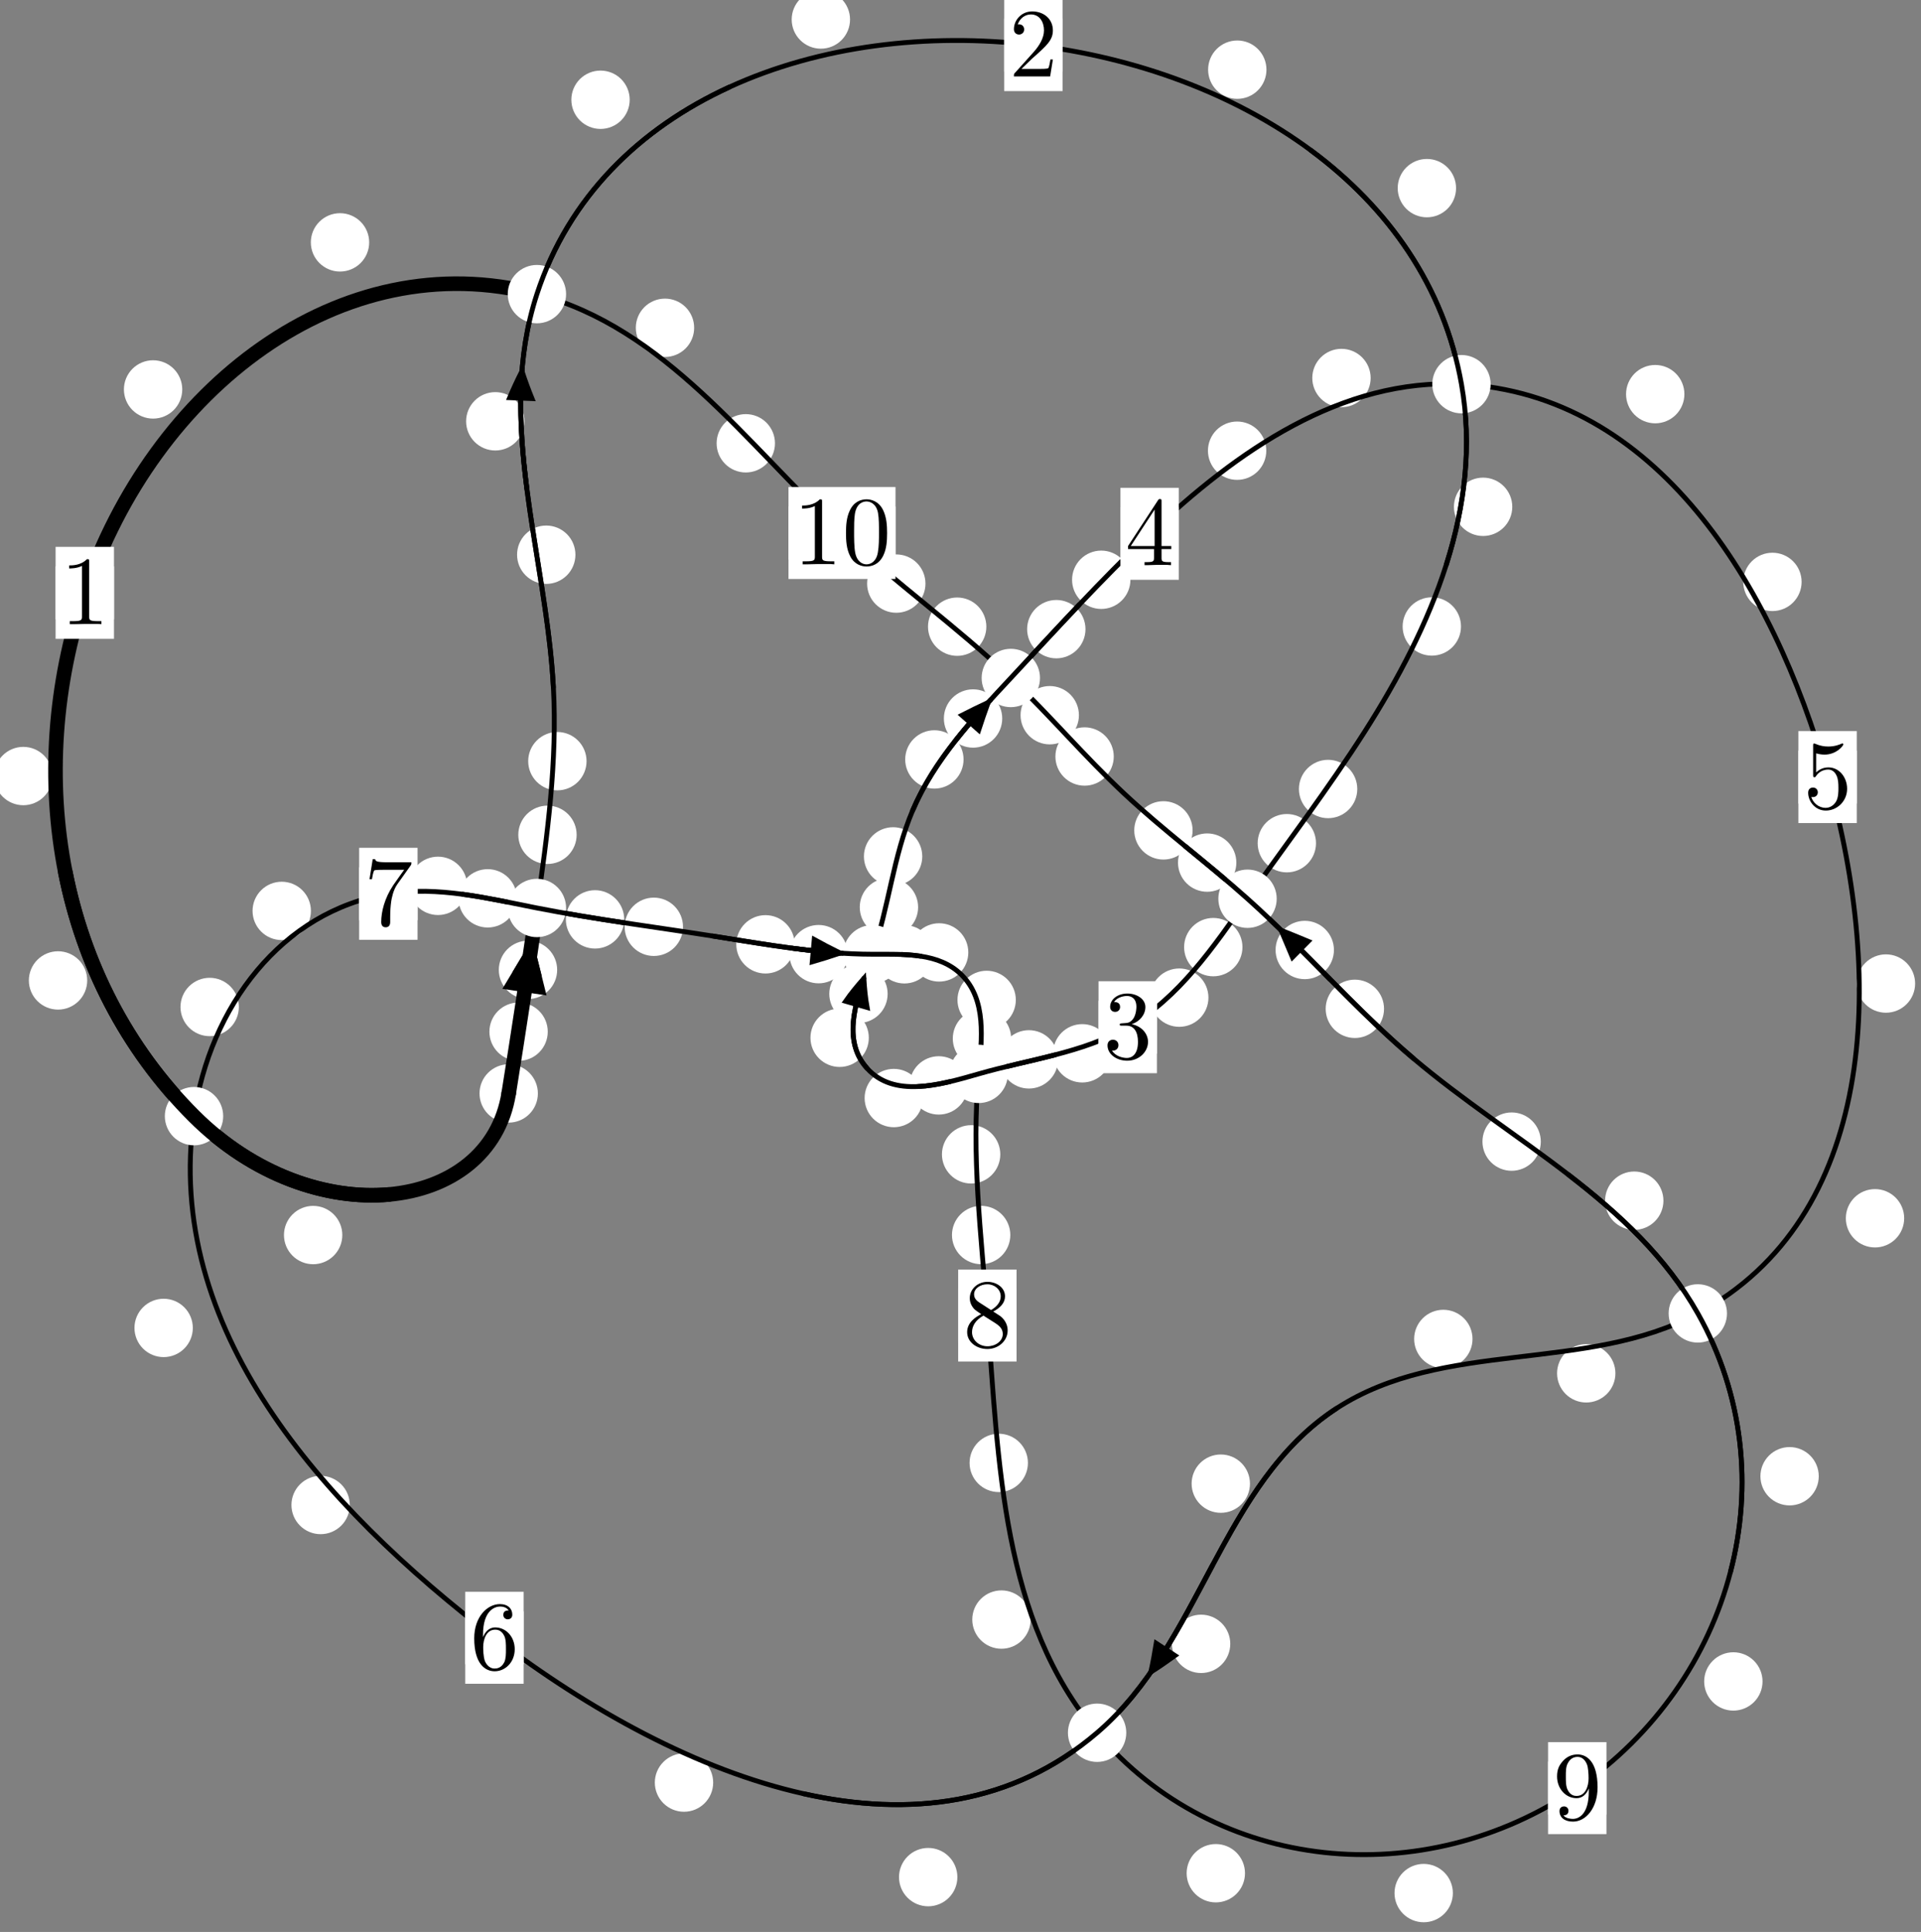 <?xml version="1.0"?>
<!-- Created by MetaPost 1.999 on 2021.07.06:0010 -->
<svg version="1.1" xmlns="http://www.w3.org/2000/svg" xmlns:xlink="http://www.w3.org/1999/xlink" width="196.782" height="197.877" viewBox="0 0 196.782 197.877">
<rect x="0" y="0" width="196.782" height="197.877" fill="#808080" stroke="none"/>
<!-- Original BoundingBox: -55.602112 -103.886810 141.179565 93.990356 -->
  <defs>
    <g transform="scale(0.01,0.01)" id="GLYPHcmr10_48">
      <path style="fill-rule: evenodd;" d="M460 -320C460 -400,455 -480,420 -554C374 -650,292 -666,250 -666C190 -666,117 -640,76 -547C44 -478,39 -400,39 -320C39 -245,43 -155,84 -79C127 2,200 22,249 22C303 22,379 1,423 -94C455 -163,460 -241,460 -320M249 -0C210 -0,151 -25,133 -121C122 -181,122 -273,122 -332C122 -396,122 -462,130 -516C149 -635,224 -644,249 -644C282 -644,348 -626,367 -527C377 -471,377 -395,377 -332C377 -257,377 -189,366 -125C351 -30,294 -0,249 -0"></path>
    </g>
    <g transform="scale(0.01,0.01)" id="GLYPHcmr10_49">
      <path style="fill-rule: evenodd;" d="M294 -640C294 -664,294 -666,271 -666C209 -602,121 -602,89 -602L89 -571C109 -571,168 -571,220 -597L220 -79C220 -43,217 -31,127 -31L95 -31L95 -0L257 -0L130 -3L217 -3L257 -3L297 -3L384 -3L419 -0L419 -31L387 -31C297 -31,294 -42,294 -79"></path>
    </g>
    <g transform="scale(0.01,0.01)" id="GLYPHcmr10_50">
      <path style="fill-rule: evenodd;" d="M127 -77L233 -180C389 -318,449 -372,449 -472C449 -586,359 -666,237 -666C124 -666,50 -574,50 -485C50 -429,100 -429,103 -429C120 -429,155 -441,155 -482C155 -508,137 -534,102 -534C94 -534,92 -534,89 -533C112 -598,166 -635,224 -635C315 -635,358 -554,358 -472C358 -392,308 -313,253 -251L61 -37C50 -26,50 -24,50 -0L421 -0L449 -174L424 -174C419 -144,412 -100,402 -85C395 -77,329 -77,307 -77"></path>
    </g>
    <g transform="scale(0.01,0.01)" id="GLYPHcmr10_51">
      <path style="fill-rule: evenodd;" d="M290 -352C372 -379,430 -449,430 -528C430 -610,342 -666,246 -666C145 -666,69 -606,69 -530C69 -497,91 -478,120 -478C151 -478,171 -500,171 -529C171 -579,124 -579,109 -579C140 -628,206 -641,242 -641C283 -641,338 -619,338 -529C338 -517,336 -459,310 -415C280 -367,246 -364,221 -363C213 -362,189 -360,182 -360C174 -359,167 -358,167 -348C167 -337,174 -337,191 -337L235 -337C317 -337,354 -269,354 -171C354 -35,285 -6,241 -6C198 -6,123 -23,88 -82C123 -77,154 -99,154 -137C154 -173,127 -193,98 -193C74 -193,42 -179,42 -135C42 -44,135 22,244 22C366 22,457 -69,457 -171C457 -253,394 -331,290 -352"></path>
    </g>
    <g transform="scale(0.01,0.01)" id="GLYPHcmr10_52">
      <path style="fill-rule: evenodd;" d="M294 -165L294 -78C294 -42,292 -31,218 -31L197 -31L197 -0L332 -0L238 -3L290 -3L332 -3L374 -3L427 -3L468 -0L468 -31L447 -31C373 -31,371 -42,371 -78L371 -165L471 -165L471 -196L371 -196L371 -651C371 -671,371 -677,355 -677C346 -677,343 -677,335 -665L28 -196L28 -165M300 -196L56 -196L300 -569"></path>
    </g>
    <g transform="scale(0.01,0.01)" id="GLYPHcmr10_53">
      <path style="fill-rule: evenodd;" d="M449 -201C449 -320,367 -420,259 -420C211 -420,168 -404,132 -369L132 -564C152 -558,185 -551,217 -551C340 -551,410 -642,410 -655C410 -661,407 -666,400 -666C399 -666,397 -666,392 -663C372 -654,323 -634,256 -634C216 -634,170 -641,123 -662C115 -665,113 -665,111 -665C101 -665,101 -657,101 -641L101 -345C101 -327,101 -319,115 -319C122 -319,124 -322,128 -328C139 -344,176 -398,257 -398C309 -398,334 -352,342 -334C358 -297,360 -258,360 -208C360 -173,360 -113,336 -71C312 -32,275 -6,229 -6C156 -6,99 -59,82 -118C85 -117,88 -116,99 -116C132 -116,149 -141,149 -165C149 -189,132 -214,99 -214C85 -214,50 -207,50 -161C50 -75,119 22,231 22C347 22,449 -74,449 -201"></path>
    </g>
    <g transform="scale(0.01,0.01)" id="GLYPHcmr10_54">
      <path style="fill-rule: evenodd;" d="M132 -328L132 -352C132 -605,256 -641,307 -641C331 -641,373 -635,395 -601C380 -601,340 -601,340 -556C340 -525,364 -510,386 -510C402 -510,432 -519,432 -558C432 -618,388 -666,305 -666C177 -666,42 -537,42 -316C42 -49,158 22,251 22C362 22,457 -72,457 -204C457 -331,368 -427,257 -427C189 -427,152 -376,132 -328M251 -6C188 -6,158 -66,152 -81C134 -128,134 -208,134 -226C134 -304,166 -404,256 -404C272 -404,318 -404,349 -342C367 -305,367 -254,367 -205C367 -157,367 -107,350 -71C320 -11,274 -6,251 -6"></path>
    </g>
    <g transform="scale(0.01,0.01)" id="GLYPHcmr10_55">
      <path style="fill-rule: evenodd;" d="M476 -609C485 -621,485 -623,485 -644L242 -644C120 -644,118 -657,114 -676L89 -676L56 -470L81 -470C84 -486,93 -549,106 -561C113 -567,191 -567,204 -567L411 -567C400 -551,321 -442,299 -409C209 -274,176 -135,176 -33C176 -23,176 22,222 22C268 22,268 -23,268 -33L268 -84C268 -139,271 -194,279 -248C283 -271,297 -357,341 -419"></path>
    </g>
    <g transform="scale(0.01,0.01)" id="GLYPHcmr10_56">
      <path style="fill-rule: evenodd;" d="M163 -457C117 -487,113 -521,113 -538C113 -599,178 -641,249 -641C322 -641,386 -589,386 -517C386 -460,347 -412,287 -377M309 -362C381 -399,430 -451,430 -517C430 -609,341 -666,250 -666C150 -666,69 -592,69 -499C69 -481,71 -436,113 -389C124 -377,161 -352,186 -335C128 -306,42 -250,42 -151C42 -45,144 22,249 22C362 22,457 -61,457 -168C457 -204,446 -249,408 -291C389 -312,373 -322,309 -362M209 -320L332 -242C360 -223,407 -193,407 -132C407 -58,332 -6,250 -6C164 -6,92 -68,92 -151C92 -209,124 -273,209 -320"></path>
    </g>
    <g transform="scale(0.01,0.01)" id="GLYPHcmr10_57">
      <path style="fill-rule: evenodd;" d="M367 -318L367 -286C367 -52,263 -6,205 -6C188 -6,134 -8,107 -42C151 -42,159 -71,159 -88C159 -119,135 -134,113 -134C97 -134,67 -125,67 -86C67 -19,121 22,206 22C335 22,457 -114,457 -329C457 -598,342 -666,253 -666C198 -666,149 -648,106 -603C65 -558,42 -516,42 -441C42 -316,130 -218,242 -218C303 -218,344 -260,367 -318M243 -241C227 -241,181 -241,150 -304C132 -341,132 -391,132 -440C132 -494,132 -541,153 -578C180 -628,218 -641,253 -641C299 -641,332 -607,349 -562C361 -530,365 -467,365 -421C365 -338,331 -241,243 -241"></path>
    </g>
  </defs>
  <path d="M56.111 105.671C56.111 104.878,55.796 104.118,55.235 103.558C54.675 102.997,53.915 102.682,53.122 102.682C52.329 102.682,51.569 102.997,51.009 103.558C50.448 104.118,50.133 104.878,50.133 105.671C50.133 106.464,50.448 107.224,51.009 107.784C51.569 108.345,52.329 108.66,53.122 108.66C53.915 108.66,54.675 108.345,55.235 107.784C55.796 107.224,56.111 106.464,56.111 105.671Z" style="fill: rgb(100%,100%,100%);stroke: none;"></path>
  <path d="M55.099 111.995C55.099 111.202,54.784 110.442,54.223 109.882C53.663 109.321,52.903 109.006,52.11 109.006C51.317 109.006,50.557 109.321,49.997 109.882C49.436 110.442,49.121 111.202,49.121 111.995C49.121 112.788,49.436 113.548,49.997 114.108C50.557 114.669,51.317 114.984,52.11 114.984C52.903 114.984,53.663 114.669,54.223 114.108C54.784 113.548,55.099 112.788,55.099 111.995Z" style="fill: rgb(100%,100%,100%);stroke: none;"></path>
  <path d="M59.07 85.504C59.07 84.712,58.755 83.952,58.195 83.391C57.634 82.831,56.874 82.516,56.081 82.516C55.289 82.516,54.529 82.831,53.968 83.391C53.408 83.952,53.093 84.712,53.093 85.504C53.093 86.297,53.408 87.057,53.968 87.618C54.529 88.178,55.289 88.493,56.081 88.493C56.874 88.493,57.634 88.178,58.195 87.618C58.755 87.057,59.07 86.297,59.07 85.504Z" style="fill: rgb(100%,100%,100%);stroke: none;"></path>
  <path d="M57.074 99.339C57.074 98.546,56.759 97.786,56.199 97.226C55.638 96.665,54.878 96.35,54.085 96.35C53.293 96.35,52.533 96.665,51.972 97.226C51.412 97.786,51.097 98.546,51.097 99.339C51.097 100.132,51.412 100.892,51.972 101.452C52.533 102.013,53.293 102.328,54.085 102.328C54.878 102.328,55.638 102.013,56.199 101.452C56.759 100.892,57.074 100.132,57.074 99.339Z" style="fill: rgb(100%,100%,100%);stroke: none;"></path>
  <path d="M58.945 56.818C58.945 56.025,58.63 55.265,58.07 54.704C57.509 54.144,56.749 53.829,55.956 53.829C55.164 53.829,54.403 54.144,53.843 54.704C53.282 55.265,52.968 56.025,52.968 56.818C52.968 57.61,53.282 58.37,53.843 58.931C54.403 59.491,55.164 59.806,55.956 59.806C56.749 59.806,57.509 59.491,58.07 58.931C58.63 58.37,58.945 57.61,58.945 56.818Z" style="fill: rgb(100%,100%,100%);stroke: none;"></path>
  <path d="M60.085 77.963C60.085 77.171,59.77 76.41,59.209 75.85C58.649 75.289,57.889 74.974,57.096 74.974C56.303 74.974,55.543 75.289,54.983 75.85C54.422 76.41,54.107 77.171,54.107 77.963C54.107 78.756,54.422 79.516,54.983 80.077C55.543 80.637,56.303 80.952,57.096 80.952C57.889 80.952,58.649 80.637,59.209 80.077C59.77 79.516,60.085 78.756,60.085 77.963Z" style="fill: rgb(100%,100%,100%);stroke: none;"></path>
  <path d="M64.505 10.218C64.505 9.425,64.19 8.665,63.63 8.104C63.069 7.544,62.309 7.229,61.516 7.229C60.724 7.229,59.964 7.544,59.403 8.104C58.843 8.665,58.528 9.425,58.528 10.218C58.528 11.01,58.843 11.771,59.403 12.331C59.964 12.892,60.724 13.206,61.516 13.206C62.309 13.206,63.069 12.892,63.63 12.331C64.19 11.771,64.505 11.01,64.505 10.218Z" style="fill: rgb(100%,100%,100%);stroke: none;"></path>
  <path d="M53.725 43.152C53.725 42.359,53.41 41.599,52.85 41.039C52.289 40.478,51.529 40.163,50.736 40.163C49.943 40.163,49.183 40.478,48.623 41.039C48.062 41.599,47.747 42.359,47.747 43.152C47.747 43.945,48.062 44.705,48.623 45.266C49.183 45.826,49.943 46.141,50.736 46.141C51.529 46.141,52.289 45.826,52.85 45.266C53.41 44.705,53.725 43.945,53.725 43.152Z" style="fill: rgb(100%,100%,100%);stroke: none;"></path>
  <path d="M129.733 7.136C129.733 6.343,129.418 5.583,128.857 5.022C128.297 4.462,127.537 4.147,126.744 4.147C125.951 4.147,125.191 4.462,124.631 5.022C124.07 5.583,123.755 6.343,123.755 7.136C123.755 7.928,124.07 8.689,124.631 9.249C125.191 9.81,125.951 10.125,126.744 10.125C127.537 10.125,128.297 9.81,128.857 9.249C129.418 8.689,129.733 7.928,129.733 7.136Z" style="fill: rgb(100%,100%,100%);stroke: none;"></path>
  <path d="M87.076 1.998C87.076 1.206,86.761 0.446,86.2 -0.115C85.64 -0.675,84.88 -0.99,84.087 -0.99C83.294 -0.99,82.534 -0.675,81.974 -0.115C81.413 0.446,81.098 1.206,81.098 1.998C81.098 2.791,81.413 3.551,81.974 4.112C82.534 4.672,83.294 4.987,84.087 4.987C84.88 4.987,85.64 4.672,86.2 4.112C86.761 3.551,87.076 2.791,87.076 1.998Z" style="fill: rgb(100%,100%,100%);stroke: none;"></path>
  <path d="M154.914 51.91C154.914 51.117,154.599 50.357,154.038 49.797C153.478 49.236,152.717 48.921,151.925 48.921C151.132 48.921,150.372 49.236,149.811 49.797C149.251 50.357,148.936 51.117,148.936 51.91C148.936 52.703,149.251 53.463,149.811 54.023C150.372 54.584,151.132 54.899,151.925 54.899C152.717 54.899,153.478 54.584,154.038 54.023C154.599 53.463,154.914 52.703,154.914 51.91Z" style="fill: rgb(100%,100%,100%);stroke: none;"></path>
  <path d="M149.155 19.269C149.155 18.476,148.84 17.716,148.279 17.155C147.719 16.595,146.959 16.28,146.166 16.28C145.373 16.28,144.613 16.595,144.053 17.155C143.492 17.716,143.177 18.476,143.177 19.269C143.177 20.061,143.492 20.822,144.053 21.382C144.613 21.943,145.373 22.258,146.166 22.258C146.959 22.258,147.719 21.943,148.279 21.382C148.84 20.822,149.155 20.061,149.155 19.269Z" style="fill: rgb(100%,100%,100%);stroke: none;"></path>
  <path d="M139.036 80.813C139.036 80.02,138.721 79.26,138.16 78.7C137.6 78.139,136.84 77.824,136.047 77.824C135.254 77.824,134.494 78.139,133.934 78.7C133.373 79.26,133.058 80.02,133.058 80.813C133.058 81.606,133.373 82.366,133.934 82.926C134.494 83.487,135.254 83.802,136.047 83.802C136.84 83.802,137.6 83.487,138.16 82.926C138.721 82.366,139.036 81.606,139.036 80.813Z" style="fill: rgb(100%,100%,100%);stroke: none;"></path>
  <path d="M149.659 64.166C149.659 63.374,149.344 62.614,148.784 62.053C148.223 61.493,147.463 61.178,146.67 61.178C145.878 61.178,145.117 61.493,144.557 62.053C143.997 62.614,143.682 63.374,143.682 64.166C143.682 64.959,143.997 65.719,144.557 66.28C145.117 66.84,145.878 67.155,146.67 67.155C147.463 67.155,148.223 66.84,148.784 66.28C149.344 65.719,149.659 64.959,149.659 64.166Z" style="fill: rgb(100%,100%,100%);stroke: none;"></path>
  <path d="M127.274 97.009C127.274 96.216,126.959 95.456,126.399 94.896C125.838 94.335,125.078 94.02,124.286 94.02C123.493 94.02,122.733 94.335,122.172 94.896C121.612 95.456,121.297 96.216,121.297 97.009C121.297 97.802,121.612 98.562,122.172 99.122C122.733 99.683,123.493 99.998,124.286 99.998C125.078 99.998,125.838 99.683,126.399 99.122C126.959 98.562,127.274 97.802,127.274 97.009Z" style="fill: rgb(100%,100%,100%);stroke: none;"></path>
  <path d="M134.808 86.364C134.808 85.571,134.494 84.811,133.933 84.251C133.373 83.69,132.612 83.375,131.82 83.375C131.027 83.375,130.267 83.69,129.706 84.251C129.146 84.811,128.831 85.571,128.831 86.364C128.831 87.157,129.146 87.917,129.706 88.477C130.267 89.038,131.027 89.353,131.82 89.353C132.612 89.353,133.373 89.038,133.933 88.477C134.494 87.917,134.808 87.157,134.808 86.364Z" style="fill: rgb(100%,100%,100%);stroke: none;"></path>
  <path d="M113.849 107.885C113.849 107.093,113.534 106.332,112.974 105.772C112.413 105.211,111.653 104.896,110.86 104.896C110.068 104.896,109.307 105.211,108.747 105.772C108.187 106.332,107.872 107.093,107.872 107.885C107.872 108.678,108.187 109.438,108.747 109.999C109.307 110.559,110.068 110.874,110.86 110.874C111.653 110.874,112.413 110.559,112.974 109.999C113.534 109.438,113.849 108.678,113.849 107.885Z" style="fill: rgb(100%,100%,100%);stroke: none;"></path>
  <path d="M123.789 102.183C123.789 101.39,123.474 100.63,122.914 100.07C122.353 99.509,121.593 99.194,120.801 99.194C120.008 99.194,119.248 99.509,118.687 100.07C118.127 100.63,117.812 101.39,117.812 102.183C117.812 102.976,118.127 103.736,118.687 104.296C119.248 104.857,120.008 105.172,120.801 105.172C121.593 105.172,122.353 104.857,122.914 104.296C123.474 103.736,123.789 102.976,123.789 102.183Z" style="fill: rgb(100%,100%,100%);stroke: none;"></path>
  <path d="M99.152 111.172C99.152 110.38,98.837 109.619,98.276 109.059C97.716 108.498,96.956 108.183,96.163 108.183C95.37 108.183,94.61 108.498,94.05 109.059C93.489 109.619,93.174 110.38,93.174 111.172C93.174 111.965,93.489 112.725,94.05 113.286C94.61 113.846,95.37 114.161,96.163 114.161C96.956 114.161,97.716 113.846,98.276 113.286C98.837 112.725,99.152 111.965,99.152 111.172Z" style="fill: rgb(100%,100%,100%);stroke: none;"></path>
  <path d="M108.387 108.505C108.387 107.712,108.072 106.952,107.512 106.392C106.951 105.831,106.191 105.516,105.399 105.516C104.606 105.516,103.846 105.831,103.285 106.392C102.725 106.952,102.41 107.712,102.41 108.505C102.41 109.298,102.725 110.058,103.285 110.618C103.846 111.179,104.606 111.494,105.399 111.494C106.191 111.494,106.951 111.179,107.512 110.618C108.072 110.058,108.387 109.298,108.387 108.505Z" style="fill: rgb(100%,100%,100%);stroke: none;"></path>
  <path d="M88.999 106.294C88.999 105.501,88.684 104.741,88.124 104.181C87.563 103.62,86.803 103.305,86.01 103.305C85.218 103.305,84.457 103.62,83.897 104.181C83.336 104.741,83.021 105.501,83.021 106.294C83.021 107.087,83.336 107.847,83.897 108.407C84.457 108.968,85.218 109.283,86.01 109.283C86.803 109.283,87.563 108.968,88.124 108.407C88.684 107.847,88.999 107.087,88.999 106.294Z" style="fill: rgb(100%,100%,100%);stroke: none;"></path>
  <path d="M94.547 112.466C94.547 111.674,94.232 110.913,93.672 110.353C93.111 109.792,92.351 109.478,91.558 109.478C90.766 109.478,90.005 109.792,89.445 110.353C88.884 110.913,88.57 111.674,88.57 112.466C88.57 113.259,88.884 114.019,89.445 114.58C90.005 115.14,90.766 115.455,91.558 115.455C92.351 115.455,93.111 115.14,93.672 114.58C94.232 114.019,94.547 113.259,94.547 112.466Z" style="fill: rgb(100%,100%,100%);stroke: none;"></path>
  <path d="M94.049 92.919C94.049 92.126,93.734 91.366,93.173 90.806C92.613 90.245,91.853 89.93,91.06 89.93C90.267 89.93,89.507 90.245,88.947 90.806C88.386 91.366,88.071 92.126,88.071 92.919C88.071 93.712,88.386 94.472,88.947 95.032C89.507 95.593,90.267 95.908,91.06 95.908C91.853 95.908,92.613 95.593,93.173 95.032C93.734 94.472,94.049 93.712,94.049 92.919Z" style="fill: rgb(100%,100%,100%);stroke: none;"></path>
  <path d="M90.928 101.795C90.928 101.003,90.613 100.243,90.052 99.682C89.492 99.122,88.731 98.807,87.939 98.807C87.146 98.807,86.386 99.122,85.825 99.682C85.265 100.243,84.95 101.003,84.95 101.795C84.95 102.588,85.265 103.348,85.825 103.909C86.386 104.469,87.146 104.784,87.939 104.784C88.731 104.784,89.492 104.469,90.052 103.909C90.613 103.348,90.928 102.588,90.928 101.795Z" style="fill: rgb(100%,100%,100%);stroke: none;"></path>
  <path d="M98.704 77.784C98.704 76.991,98.389 76.231,97.828 75.671C97.268 75.11,96.508 74.795,95.715 74.795C94.922 74.795,94.162 75.11,93.602 75.671C93.041 76.231,92.726 76.991,92.726 77.784C92.726 78.577,93.041 79.337,93.602 79.897C94.162 80.458,94.922 80.773,95.715 80.773C96.508 80.773,97.268 80.458,97.828 79.897C98.389 79.337,98.704 78.577,98.704 77.784Z" style="fill: rgb(100%,100%,100%);stroke: none;"></path>
  <path d="M94.475 87.718C94.475 86.925,94.16 86.165,93.6 85.604C93.039 85.044,92.279 84.729,91.486 84.729C90.694 84.729,89.933 85.044,89.373 85.604C88.812 86.165,88.498 86.925,88.498 87.718C88.498 88.51,88.812 89.271,89.373 89.831C89.933 90.392,90.694 90.707,91.486 90.707C92.279 90.707,93.039 90.392,93.6 89.831C94.16 89.271,94.475 88.51,94.475 87.718Z" style="fill: rgb(100%,100%,100%);stroke: none;"></path>
  <path d="M111.194 64.442C111.194 63.649,110.879 62.889,110.319 62.329C109.758 61.768,108.998 61.453,108.206 61.453C107.413 61.453,106.653 61.768,106.092 62.329C105.532 62.889,105.217 63.649,105.217 64.442C105.217 65.235,105.532 65.995,106.092 66.555C106.653 67.116,107.413 67.431,108.206 67.431C108.998 67.431,109.758 67.116,110.319 66.555C110.879 65.995,111.194 65.235,111.194 64.442Z" style="fill: rgb(100%,100%,100%);stroke: none;"></path>
  <path d="M102.665 73.592C102.665 72.799,102.35 72.039,101.79 71.478C101.23 70.918,100.469 70.603,99.677 70.603C98.884 70.603,98.124 70.918,97.563 71.478C97.003 72.039,96.688 72.799,96.688 73.592C96.688 74.384,97.003 75.144,97.563 75.705C98.124 76.265,98.884 76.58,99.677 76.58C100.469 76.58,101.23 76.265,101.79 75.705C102.35 75.144,102.665 74.384,102.665 73.592Z" style="fill: rgb(100%,100%,100%);stroke: none;"></path>
  <path d="M129.715 46.162C129.715 45.37,129.4 44.61,128.84 44.049C128.279 43.489,127.519 43.174,126.726 43.174C125.934 43.174,125.173 43.489,124.613 44.049C124.052 44.61,123.738 45.37,123.738 46.162C123.738 46.955,124.052 47.715,124.613 48.276C125.173 48.836,125.934 49.151,126.726 49.151C127.519 49.151,128.279 48.836,128.84 48.276C129.4 47.715,129.715 46.955,129.715 46.162Z" style="fill: rgb(100%,100%,100%);stroke: none;"></path>
  <path d="M115.797 59.383C115.797 58.59,115.482 57.83,114.922 57.27C114.361 56.709,113.601 56.394,112.808 56.394C112.016 56.394,111.256 56.709,110.695 57.27C110.135 57.83,109.82 58.59,109.82 59.383C109.82 60.176,110.135 60.936,110.695 61.496C111.256 62.057,112.016 62.372,112.808 62.372C113.601 62.372,114.361 62.057,114.922 61.496C115.482 60.936,115.797 60.176,115.797 59.383Z" style="fill: rgb(100%,100%,100%);stroke: none;"></path>
  <path d="M172.545 40.371C172.545 39.578,172.23 38.818,171.67 38.257C171.109 37.697,170.349 37.382,169.557 37.382C168.764 37.382,168.004 37.697,167.443 38.257C166.883 38.818,166.568 39.578,166.568 40.371C166.568 41.163,166.883 41.923,167.443 42.484C168.004 43.044,168.764 43.359,169.557 43.359C170.349 43.359,171.109 43.044,171.67 42.484C172.23 41.923,172.545 41.163,172.545 40.371Z" style="fill: rgb(100%,100%,100%);stroke: none;"></path>
  <path d="M140.405 38.717C140.405 37.924,140.09 37.164,139.529 36.604C138.969 36.043,138.208 35.728,137.416 35.728C136.623 35.728,135.863 36.043,135.302 36.604C134.742 37.164,134.427 37.924,134.427 38.717C134.427 39.51,134.742 40.27,135.302 40.83C135.863 41.391,136.623 41.706,137.416 41.706C138.208 41.706,138.969 41.391,139.529 40.83C140.09 40.27,140.405 39.51,140.405 38.717Z" style="fill: rgb(100%,100%,100%);stroke: none;"></path>
  <path d="M196.18 100.739C196.18 99.946,195.865 99.186,195.304 98.626C194.744 98.065,193.984 97.75,193.191 97.75C192.398 97.75,191.638 98.065,191.078 98.626C190.517 99.186,190.202 99.946,190.202 100.739C190.202 101.532,190.517 102.292,191.078 102.852C191.638 103.413,192.398 103.728,193.191 103.728C193.984 103.728,194.744 103.413,195.304 102.852C195.865 102.292,196.18 101.532,196.18 100.739Z" style="fill: rgb(100%,100%,100%);stroke: none;"></path>
  <path d="M184.552 59.601C184.552 58.808,184.237 58.048,183.676 57.487C183.116 56.927,182.356 56.612,181.563 56.612C180.77 56.612,180.01 56.927,179.45 57.487C178.889 58.048,178.574 58.808,178.574 59.601C178.574 60.393,178.889 61.153,179.45 61.714C180.01 62.274,180.77 62.589,181.563 62.589C182.356 62.589,183.116 62.274,183.676 61.714C184.237 61.153,184.552 60.393,184.552 59.601Z" style="fill: rgb(100%,100%,100%);stroke: none;"></path>
  <path d="M165.478 140.662C165.478 139.87,165.163 139.109,164.603 138.549C164.042 137.988,163.282 137.673,162.49 137.673C161.697 137.673,160.937 137.988,160.376 138.549C159.816 139.109,159.501 139.87,159.501 140.662C159.501 141.455,159.816 142.215,160.376 142.776C160.937 143.336,161.697 143.651,162.49 143.651C163.282 143.651,164.042 143.336,164.603 142.776C165.163 142.215,165.478 141.455,165.478 140.662Z" style="fill: rgb(100%,100%,100%);stroke: none;"></path>
  <path d="M195.059 124.781C195.059 123.988,194.744 123.228,194.184 122.667C193.624 122.107,192.863 121.792,192.071 121.792C191.278 121.792,190.518 122.107,189.957 122.667C189.397 123.228,189.082 123.988,189.082 124.781C189.082 125.573,189.397 126.334,189.957 126.894C190.518 127.455,191.278 127.77,192.071 127.77C192.863 127.77,193.624 127.455,194.184 126.894C194.744 126.334,195.059 125.573,195.059 124.781Z" style="fill: rgb(100%,100%,100%);stroke: none;"></path>
  <path d="M128.044 151.963C128.044 151.17,127.729 150.41,127.168 149.849C126.608 149.289,125.848 148.974,125.055 148.974C124.262 148.974,123.502 149.289,122.942 149.849C122.381 150.41,122.066 151.17,122.066 151.963C122.066 152.755,122.381 153.515,122.942 154.076C123.502 154.636,124.262 154.951,125.055 154.951C125.848 154.951,126.608 154.636,127.168 154.076C127.729 153.515,128.044 152.755,128.044 151.963Z" style="fill: rgb(100%,100%,100%);stroke: none;"></path>
  <path d="M150.84 137.142C150.84 136.349,150.525 135.589,149.964 135.028C149.404 134.468,148.644 134.153,147.851 134.153C147.058 134.153,146.298 134.468,145.738 135.028C145.177 135.589,144.862 136.349,144.862 137.142C144.862 137.934,145.177 138.695,145.738 139.255C146.298 139.815,147.058 140.13,147.851 140.13C148.644 140.13,149.404 139.815,149.964 139.255C150.525 138.695,150.84 137.934,150.84 137.142Z" style="fill: rgb(100%,100%,100%);stroke: none;"></path>
  <path d="M98.07 192.263C98.07 191.471,97.755 190.71,97.194 190.15C96.634 189.589,95.874 189.275,95.081 189.275C94.288 189.275,93.528 189.589,92.968 190.15C92.407 190.71,92.092 191.471,92.092 192.263C92.092 193.056,92.407 193.816,92.968 194.377C93.528 194.937,94.288 195.252,95.081 195.252C95.874 195.252,96.634 194.937,97.194 194.377C97.755 193.816,98.07 193.056,98.07 192.263Z" style="fill: rgb(100%,100%,100%);stroke: none;"></path>
  <path d="M126.026 168.37C126.026 167.578,125.711 166.817,125.151 166.257C124.591 165.696,123.83 165.381,123.038 165.381C122.245 165.381,121.485 165.696,120.924 166.257C120.364 166.817,120.049 167.578,120.049 168.37C120.049 169.163,120.364 169.923,120.924 170.484C121.485 171.044,122.245 171.359,123.038 171.359C123.83 171.359,124.591 171.044,125.151 170.484C125.711 169.923,126.026 169.163,126.026 168.37Z" style="fill: rgb(100%,100%,100%);stroke: none;"></path>
  <path d="M35.831 154.148C35.831 153.355,35.516 152.595,34.956 152.035C34.395 151.474,33.635 151.159,32.843 151.159C32.05 151.159,31.29 151.474,30.729 152.035C30.169 152.595,29.854 153.355,29.854 154.148C29.854 154.941,30.169 155.701,30.729 156.261C31.29 156.822,32.05 157.137,32.843 157.137C33.635 157.137,34.395 156.822,34.956 156.261C35.516 155.701,35.831 154.941,35.831 154.148Z" style="fill: rgb(100%,100%,100%);stroke: none;"></path>
  <path d="M73.056 182.58C73.056 181.788,72.741 181.028,72.18 180.467C71.62 179.907,70.86 179.592,70.067 179.592C69.274 179.592,68.514 179.907,67.954 180.467C67.393 181.028,67.078 181.788,67.078 182.58C67.078 183.373,67.393 184.133,67.954 184.694C68.514 185.254,69.274 185.569,70.067 185.569C70.86 185.569,71.62 185.254,72.18 184.694C72.741 184.133,73.056 183.373,73.056 182.58Z" style="fill: rgb(100%,100%,100%);stroke: none;"></path>
  <path d="M24.467 103.14C24.467 102.347,24.152 101.587,23.591 101.027C23.031 100.466,22.271 100.151,21.478 100.151C20.685 100.151,19.925 100.466,19.365 101.027C18.804 101.587,18.489 102.347,18.489 103.14C18.489 103.933,18.804 104.693,19.365 105.253C19.925 105.814,20.685 106.129,21.478 106.129C22.271 106.129,23.031 105.814,23.591 105.253C24.152 104.693,24.467 103.933,24.467 103.14Z" style="fill: rgb(100%,100%,100%);stroke: none;"></path>
  <path d="M19.752 136.012C19.752 135.22,19.437 134.459,18.876 133.899C18.316 133.338,17.555 133.023,16.763 133.023C15.97 133.023,15.21 133.338,14.649 133.899C14.089 134.459,13.774 135.22,13.774 136.012C13.774 136.805,14.089 137.565,14.649 138.126C15.21 138.686,15.97 139.001,16.763 139.001C17.555 139.001,18.316 138.686,18.876 138.126C19.437 137.565,19.752 136.805,19.752 136.012Z" style="fill: rgb(100%,100%,100%);stroke: none;"></path>
  <path d="M47.855 90.732C47.855 89.939,47.54 89.179,46.98 88.619C46.419 88.058,45.659 87.743,44.867 87.743C44.074 87.743,43.314 88.058,42.753 88.619C42.193 89.179,41.878 89.939,41.878 90.732C41.878 91.525,42.193 92.285,42.753 92.845C43.314 93.406,44.074 93.721,44.867 93.721C45.659 93.721,46.419 93.406,46.98 92.845C47.54 92.285,47.855 91.525,47.855 90.732Z" style="fill: rgb(100%,100%,100%);stroke: none;"></path>
  <path d="M31.849 93.299C31.849 92.506,31.534 91.746,30.973 91.185C30.413 90.625,29.653 90.31,28.86 90.31C28.067 90.31,27.307 90.625,26.747 91.185C26.186 91.746,25.871 92.506,25.871 93.299C25.871 94.091,26.186 94.852,26.747 95.412C27.307 95.973,28.067 96.287,28.86 96.287C29.653 96.287,30.413 95.973,30.973 95.412C31.534 94.852,31.849 94.091,31.849 93.299Z" style="fill: rgb(100%,100%,100%);stroke: none;"></path>
  <path d="M63.942 94.167C63.942 93.374,63.627 92.614,63.067 92.054C62.507 91.493,61.746 91.178,60.954 91.178C60.161 91.178,59.401 91.493,58.84 92.054C58.28 92.614,57.965 93.374,57.965 94.167C57.965 94.96,58.28 95.72,58.84 96.28C59.401 96.841,60.161 97.156,60.954 97.156C61.746 97.156,62.507 96.841,63.067 96.28C63.627 95.72,63.942 94.96,63.942 94.167Z" style="fill: rgb(100%,100%,100%);stroke: none;"></path>
  <path d="M52.948 92.012C52.948 91.219,52.633 90.459,52.072 89.898C51.512 89.338,50.752 89.023,49.959 89.023C49.166 89.023,48.406 89.338,47.846 89.898C47.285 90.459,46.97 91.219,46.97 92.012C46.97 92.804,47.285 93.565,47.846 94.125C48.406 94.686,49.166 95,49.959 95C50.752 95,51.512 94.686,52.072 94.125C52.633 93.565,52.948 92.804,52.948 92.012Z" style="fill: rgb(100%,100%,100%);stroke: none;"></path>
  <path d="M81.401 96.722C81.401 95.929,81.086 95.169,80.525 94.608C79.965 94.048,79.205 93.733,78.412 93.733C77.619 93.733,76.859 94.048,76.299 94.608C75.738 95.169,75.423 95.929,75.423 96.722C75.423 97.514,75.738 98.275,76.299 98.835C76.859 99.396,77.619 99.711,78.412 99.711C79.205 99.711,79.965 99.396,80.525 98.835C81.086 98.275,81.401 97.514,81.401 96.722Z" style="fill: rgb(100%,100%,100%);stroke: none;"></path>
  <path d="M69.966 94.926C69.966 94.134,69.651 93.374,69.09 92.813C68.53 92.253,67.77 91.938,66.977 91.938C66.184 91.938,65.424 92.253,64.864 92.813C64.303 93.374,63.988 94.134,63.988 94.926C63.988 95.719,64.303 96.479,64.864 97.04C65.424 97.6,66.184 97.915,66.977 97.915C67.77 97.915,68.53 97.6,69.09 97.04C69.651 96.479,69.966 95.719,69.966 94.926Z" style="fill: rgb(100%,100%,100%);stroke: none;"></path>
  <path d="M95.634 97.744C95.634 96.951,95.319 96.191,94.759 95.63C94.198 95.07,93.438 94.755,92.645 94.755C91.853 94.755,91.093 95.07,90.532 95.63C89.972 96.191,89.657 96.951,89.657 97.744C89.657 98.536,89.972 99.296,90.532 99.857C91.093 100.417,91.853 100.732,92.645 100.732C93.438 100.732,94.198 100.417,94.759 99.857C95.319 99.296,95.634 98.536,95.634 97.744Z" style="fill: rgb(100%,100%,100%);stroke: none;"></path>
  <path d="M86.842 97.728C86.842 96.935,86.527 96.175,85.967 95.615C85.406 95.054,84.646 94.739,83.853 94.739C83.061 94.739,82.301 95.054,81.74 95.615C81.18 96.175,80.865 96.935,80.865 97.728C80.865 98.521,81.18 99.281,81.74 99.841C82.301 100.402,83.061 100.717,83.853 100.717C84.646 100.717,85.406 100.402,85.967 99.841C86.527 99.281,86.842 98.521,86.842 97.728Z" style="fill: rgb(100%,100%,100%);stroke: none;"></path>
  <path d="M104.058 102.416C104.058 101.623,103.743 100.863,103.183 100.303C102.622 99.742,101.862 99.427,101.069 99.427C100.277 99.427,99.516 99.742,98.956 100.303C98.395 100.863,98.081 101.623,98.081 102.416C98.081 103.209,98.395 103.969,98.956 104.529C99.516 105.09,100.277 105.405,101.069 105.405C101.862 105.405,102.622 105.09,103.183 104.529C103.743 103.969,104.058 103.209,104.058 102.416Z" style="fill: rgb(100%,100%,100%);stroke: none;"></path>
  <path d="M99.191 97.552C99.191 96.759,98.876 95.999,98.316 95.438C97.755 94.878,96.995 94.563,96.202 94.563C95.41 94.563,94.649 94.878,94.089 95.438C93.529 95.999,93.214 96.759,93.214 97.552C93.214 98.344,93.529 99.105,94.089 99.665C94.649 100.226,95.41 100.54,96.202 100.54C96.995 100.54,97.755 100.226,98.316 99.665C98.876 99.105,99.191 98.344,99.191 97.552Z" style="fill: rgb(100%,100%,100%);stroke: none;"></path>
  <path d="M102.468 118.234C102.468 117.441,102.153 116.681,101.592 116.12C101.032 115.56,100.272 115.245,99.479 115.245C98.686 115.245,97.926 115.56,97.366 116.12C96.805 116.681,96.49 117.441,96.49 118.234C96.49 119.026,96.805 119.786,97.366 120.347C97.926 120.907,98.686 121.222,99.479 121.222C100.272 121.222,101.032 120.907,101.592 120.347C102.153 119.786,102.468 119.026,102.468 118.234Z" style="fill: rgb(100%,100%,100%);stroke: none;"></path>
  <path d="M103.579 106.371C103.579 105.579,103.264 104.818,102.703 104.258C102.143 103.697,101.383 103.382,100.59 103.382C99.797 103.382,99.037 103.697,98.477 104.258C97.916 104.818,97.601 105.579,97.601 106.371C97.601 107.164,97.916 107.924,98.477 108.485C99.037 109.045,99.797 109.36,100.59 109.36C101.383 109.36,102.143 109.045,102.703 108.485C103.264 107.924,103.579 107.164,103.579 106.371Z" style="fill: rgb(100%,100%,100%);stroke: none;"></path>
  <path d="M105.298 149.837C105.298 149.044,104.983 148.284,104.422 147.723C103.862 147.163,103.102 146.848,102.309 146.848C101.516 146.848,100.756 147.163,100.196 147.723C99.635 148.284,99.32 149.044,99.32 149.837C99.32 150.629,99.635 151.389,100.196 151.95C100.756 152.51,101.516 152.825,102.309 152.825C103.102 152.825,103.862 152.51,104.422 151.95C104.983 151.389,105.298 150.629,105.298 149.837Z" style="fill: rgb(100%,100%,100%);stroke: none;"></path>
  <path d="M103.494 126.495C103.494 125.703,103.179 124.943,102.619 124.382C102.058 123.822,101.298 123.507,100.506 123.507C99.713 123.507,98.953 123.822,98.392 124.382C97.832 124.943,97.517 125.703,97.517 126.495C97.517 127.288,97.832 128.048,98.392 128.609C98.953 129.169,99.713 129.484,100.506 129.484C101.298 129.484,102.058 129.169,102.619 128.609C103.179 128.048,103.494 127.288,103.494 126.495Z" style="fill: rgb(100%,100%,100%);stroke: none;"></path>
  <path d="M127.534 191.865C127.534 191.072,127.219 190.312,126.658 189.751C126.098 189.191,125.337 188.876,124.545 188.876C123.752 188.876,122.992 189.191,122.431 189.751C121.871 190.312,121.556 191.072,121.556 191.865C121.556 192.657,121.871 193.417,122.431 193.978C122.992 194.538,123.752 194.853,124.545 194.853C125.337 194.853,126.098 194.538,126.658 193.978C127.219 193.417,127.534 192.657,127.534 191.865Z" style="fill: rgb(100%,100%,100%);stroke: none;"></path>
  <path d="M105.574 165.884C105.574 165.091,105.259 164.331,104.699 163.77C104.139 163.21,103.378 162.895,102.586 162.895C101.793 162.895,101.033 163.21,100.472 163.77C99.912 164.331,99.597 165.091,99.597 165.884C99.597 166.676,99.912 167.437,100.472 167.997C101.033 168.558,101.793 168.872,102.586 168.872C103.378 168.872,104.139 168.558,104.699 167.997C105.259 167.437,105.574 166.676,105.574 165.884Z" style="fill: rgb(100%,100%,100%);stroke: none;"></path>
  <path d="M180.549 172.22C180.549 171.428,180.234 170.667,179.674 170.107C179.113 169.546,178.353 169.231,177.56 169.231C176.768 169.231,176.007 169.546,175.447 170.107C174.886 170.667,174.571 171.428,174.571 172.22C174.571 173.013,174.886 173.773,175.447 174.334C176.007 174.894,176.768 175.209,177.56 175.209C178.353 175.209,179.113 174.894,179.674 174.334C180.234 173.773,180.549 173.013,180.549 172.22Z" style="fill: rgb(100%,100%,100%);stroke: none;"></path>
  <path d="M148.828 193.898C148.828 193.105,148.513 192.345,147.953 191.785C147.392 191.224,146.632 190.909,145.839 190.909C145.047 190.909,144.286 191.224,143.726 191.785C143.165 192.345,142.85 193.105,142.85 193.898C142.85 194.691,143.165 195.451,143.726 196.011C144.286 196.572,145.047 196.887,145.839 196.887C146.632 196.887,147.392 196.572,147.953 196.011C148.513 195.451,148.828 194.691,148.828 193.898Z" style="fill: rgb(100%,100%,100%);stroke: none;"></path>
  <path d="M170.398 122.98C170.398 122.187,170.083 121.427,169.523 120.866C168.962 120.306,168.202 119.991,167.409 119.991C166.617 119.991,165.857 120.306,165.296 120.866C164.736 121.427,164.421 122.187,164.421 122.98C164.421 123.772,164.736 124.533,165.296 125.093C165.857 125.654,166.617 125.968,167.409 125.968C168.202 125.968,168.962 125.654,169.523 125.093C170.083 124.533,170.398 123.772,170.398 122.98Z" style="fill: rgb(100%,100%,100%);stroke: none;"></path>
  <path d="M186.309 151.204C186.309 150.411,185.995 149.651,185.434 149.09C184.874 148.53,184.113 148.215,183.321 148.215C182.528 148.215,181.768 148.53,181.207 149.09C180.647 149.651,180.332 150.411,180.332 151.204C180.332 151.996,180.647 152.756,181.207 153.317C181.768 153.877,182.528 154.192,183.321 154.192C184.113 154.192,184.874 153.877,185.434 153.317C185.995 152.756,186.309 151.996,186.309 151.204Z" style="fill: rgb(100%,100%,100%);stroke: none;"></path>
  <path d="M141.776 103.328C141.776 102.535,141.462 101.775,140.901 101.215C140.341 100.654,139.58 100.339,138.788 100.339C137.995 100.339,137.235 100.654,136.674 101.215C136.114 101.775,135.799 102.535,135.799 103.328C135.799 104.121,136.114 104.881,136.674 105.441C137.235 106.002,137.995 106.317,138.788 106.317C139.58 106.317,140.341 106.002,140.901 105.441C141.462 104.881,141.776 104.121,141.776 103.328Z" style="fill: rgb(100%,100%,100%);stroke: none;"></path>
  <path d="M157.836 116.93C157.836 116.137,157.521 115.377,156.96 114.816C156.4 114.256,155.64 113.941,154.847 113.941C154.054 113.941,153.294 114.256,152.734 114.816C152.173 115.377,151.858 116.137,151.858 116.93C151.858 117.722,152.173 118.483,152.734 119.043C153.294 119.603,154.054 119.918,154.847 119.918C155.64 119.918,156.4 119.603,156.96 119.043C157.521 118.483,157.836 117.722,157.836 116.93Z" style="fill: rgb(100%,100%,100%);stroke: none;"></path>
  <path d="M126.648 88.352C126.648 87.559,126.333 86.799,125.772 86.238C125.212 85.678,124.452 85.363,123.659 85.363C122.866 85.363,122.106 85.678,121.546 86.238C120.985 86.799,120.67 87.559,120.67 88.352C120.67 89.144,120.985 89.905,121.546 90.465C122.106 91.026,122.866 91.34,123.659 91.34C124.452 91.34,125.212 91.026,125.772 90.465C126.333 89.905,126.648 89.144,126.648 88.352Z" style="fill: rgb(100%,100%,100%);stroke: none;"></path>
  <path d="M136.645 97.303C136.645 96.51,136.33 95.75,135.769 95.189C135.209 94.629,134.449 94.314,133.656 94.314C132.863 94.314,132.103 94.629,131.543 95.189C130.982 95.75,130.667 96.51,130.667 97.303C130.667 98.095,130.982 98.856,131.543 99.416C132.103 99.976,132.863 100.291,133.656 100.291C134.449 100.291,135.209 99.976,135.769 99.416C136.33 98.856,136.645 98.095,136.645 97.303Z" style="fill: rgb(100%,100%,100%);stroke: none;"></path>
  <path d="M114.091 77.485C114.091 76.692,113.776 75.932,113.215 75.372C112.655 74.811,111.895 74.496,111.102 74.496C110.309 74.496,109.549 74.811,108.989 75.372C108.428 75.932,108.113 76.692,108.113 77.485C108.113 78.278,108.428 79.038,108.989 79.598C109.549 80.159,110.309 80.474,111.102 80.474C111.895 80.474,112.655 80.159,113.215 79.598C113.776 79.038,114.091 78.278,114.091 77.485Z" style="fill: rgb(100%,100%,100%);stroke: none;"></path>
  <path d="M122.167 85.051C122.167 84.259,121.852 83.498,121.292 82.938C120.731 82.377,119.971 82.063,119.178 82.063C118.386 82.063,117.626 82.377,117.065 82.938C116.505 83.498,116.19 84.259,116.19 85.051C116.19 85.844,116.505 86.604,117.065 87.165C117.626 87.725,118.386 88.04,119.178 88.04C119.971 88.04,120.731 87.725,121.292 87.165C121.852 86.604,122.167 85.844,122.167 85.051Z" style="fill: rgb(100%,100%,100%);stroke: none;"></path>
  <path d="M101.039 64.187C101.039 63.395,100.724 62.635,100.164 62.074C99.603 61.514,98.843 61.199,98.05 61.199C97.258 61.199,96.498 61.514,95.937 62.074C95.377 62.635,95.062 63.395,95.062 64.187C95.062 64.98,95.377 65.74,95.937 66.301C96.498 66.861,97.258 67.176,98.05 67.176C98.843 67.176,99.603 66.861,100.164 66.301C100.724 65.74,101.039 64.98,101.039 64.187Z" style="fill: rgb(100%,100%,100%);stroke: none;"></path>
  <path d="M110.522 73.255C110.522 72.462,110.207 71.702,109.646 71.141C109.086 70.581,108.326 70.266,107.533 70.266C106.74 70.266,105.98 70.581,105.42 71.141C104.859 71.702,104.544 72.462,104.544 73.255C104.544 74.047,104.859 74.807,105.42 75.368C105.98 75.928,106.74 76.243,107.533 76.243C108.326 76.243,109.086 75.928,109.646 75.368C110.207 74.807,110.522 74.047,110.522 73.255Z" style="fill: rgb(100%,100%,100%);stroke: none;"></path>
  <path d="M79.386 45.405C79.386 44.612,79.071 43.852,78.51 43.291C77.95 42.731,77.19 42.416,76.397 42.416C75.604 42.416,74.844 42.731,74.284 43.291C73.723 43.852,73.408 44.612,73.408 45.405C73.408 46.197,73.723 46.958,74.284 47.518C74.844 48.079,75.604 48.393,76.397 48.393C77.19 48.393,77.95 48.079,78.51 47.518C79.071 46.958,79.386 46.197,79.386 45.405Z" style="fill: rgb(100%,100%,100%);stroke: none;"></path>
  <path d="M94.802 59.775C94.802 58.982,94.487 58.222,93.927 57.662C93.366 57.101,92.606 56.786,91.813 56.786C91.021 56.786,90.26 57.101,89.7 57.662C89.139 58.222,88.824 58.982,88.824 59.775C88.824 60.568,89.139 61.328,89.7 61.888C90.26 62.449,91.021 62.764,91.813 62.764C92.606 62.764,93.366 62.449,93.927 61.888C94.487 61.328,94.802 60.568,94.802 59.775Z" style="fill: rgb(100%,100%,100%);stroke: none;"></path>
  <path d="M37.818 24.825C37.818 24.032,37.503 23.272,36.943 22.712C36.382 22.151,35.622 21.836,34.829 21.836C34.037 21.836,33.276 22.151,32.716 22.712C32.156 23.272,31.841 24.032,31.841 24.825C31.841 25.618,32.156 26.378,32.716 26.938C33.276 27.499,34.037 27.814,34.829 27.814C35.622 27.814,36.382 27.499,36.943 26.938C37.503 26.378,37.818 25.618,37.818 24.825Z" style="fill: rgb(100%,100%,100%);stroke: none;"></path>
  <path d="M71.108 33.574C71.108 32.781,70.793 32.021,70.233 31.46C69.672 30.9,68.912 30.585,68.119 30.585C67.327 30.585,66.566 30.9,66.006 31.46C65.446 32.021,65.131 32.781,65.131 33.574C65.131 34.366,65.446 35.127,66.006 35.687C66.566 36.247,67.327 36.562,68.119 36.562C68.912 36.562,69.672 36.247,70.233 35.687C70.793 35.127,71.108 34.366,71.108 33.574Z" style="fill: rgb(100%,100%,100%);stroke: none;"></path>
  <path d="M5.375 79.486C5.375 78.694,5.06 77.934,4.5 77.373C3.939 76.813,3.179 76.498,2.387 76.498C1.594 76.498,0.834 76.813,0.273 77.373C-0.287 77.934,-0.602 78.694,-0.602 79.486C-0.602 80.279,-0.287 81.039,0.273 81.6C0.834 82.16,1.594 82.475,2.387 82.475C3.179 82.475,3.939 82.16,4.5 81.6C5.06 81.039,5.375 80.279,5.375 79.486Z" style="fill: rgb(100%,100%,100%);stroke: none;"></path>
  <path d="M18.67 39.887C18.67 39.095,18.355 38.335,17.795 37.774C17.234 37.214,16.474 36.899,15.682 36.899C14.889 36.899,14.129 37.214,13.568 37.774C13.008 38.335,12.693 39.095,12.693 39.887C12.693 40.68,13.008 41.44,13.568 42.001C14.129 42.561,14.889 42.876,15.682 42.876C16.474 42.876,17.234 42.561,17.795 42.001C18.355 41.44,18.67 40.68,18.67 39.887Z" style="fill: rgb(100%,100%,100%);stroke: none;"></path>
  <path d="M35.066 126.5C35.066 125.707,34.751 124.947,34.19 124.386C33.63 123.826,32.87 123.511,32.077 123.511C31.284 123.511,30.524 123.826,29.964 124.386C29.403 124.947,29.088 125.707,29.088 126.5C29.088 127.292,29.403 128.053,29.964 128.613C30.524 129.173,31.284 129.488,32.077 129.488C32.87 129.488,33.63 129.173,34.19 128.613C34.751 128.053,35.066 127.292,35.066 126.5Z" style="fill: rgb(100%,100%,100%);stroke: none;"></path>
  <path d="M8.934 100.42C8.934 99.628,8.619 98.868,8.059 98.307C7.498 97.747,6.738 97.432,5.945 97.432C5.153 97.432,4.392 97.747,3.832 98.307C3.271 98.868,2.956 99.628,2.956 100.42C2.956 101.213,3.271 101.973,3.832 102.534C4.392 103.094,5.153 103.409,5.945 103.409C6.738 103.409,7.498 103.094,8.059 102.534C8.619 101.973,8.934 101.213,8.934 100.42Z" style="fill: rgb(100%,100%,100%);stroke: none;"></path>
  <path d="M52.11 111.995C53.122 105.671,54.085 99.339,55 93C56.081 85.504,57.096 77.963,56.688 70.396C55.956 56.818,50.736 43.152,55 30.126C61.516 10.218,84.087 1.998,105.855 4.62C126.744 7.136,146.166 19.269,149.709 39.35C151.925 51.91,146.67 64.166,139.797 74.937C136.047 80.813,131.82 86.364,127.793 92.053C124.286 97.009,120.801 102.183,115.521 105.212C110.86 107.885,105.399 108.505,100.251 109.992C96.163 111.172,91.558 112.466,88.811 109.41C86.01 106.294,87.939 101.795,89.366 97.738C91.06 92.919,91.486 87.718,93.489 83.014C95.715 77.784,99.677 73.592,103.545 69.442C108.206 64.442,112.808 59.383,117.764 54.675C126.726 46.162,137.416 38.717,149.709 39.35C169.557 40.371,181.563 59.601,187.214 79.593C193.191 100.739,192.071 124.781,173.919 134.526C162.49 140.662,147.851 137.142,136.916 144.251C125.055 151.963,123.038 168.37,112.383 177.476C95.081 192.263,70.067 182.58,50.649 167.748C32.843 154.148,16.763 136.012,19.874 114.321C21.478 103.14,28.86 93.299,39.782 91.547C44.867 90.732,49.959 92.012,55 93C60.954 94.167,66.977 94.926,72.97 95.867C78.412 96.722,83.853 97.728,89.366 97.738C92.645 97.744,96.202 97.552,98.518 99.866C101.069 102.416,100.59 106.371,100.251 109.992C99.479 118.234,100.506 126.495,101.143 134.742C102.309 149.837,102.586 165.884,112.383 177.476C124.545 191.865,145.839 193.898,161.571 183.147C177.56 172.22,183.321 151.204,173.919 134.526C167.409 122.98,154.847 116.93,144.794 108.415C138.788 103.328,133.656 97.303,127.793 92.053C123.659 88.352,119.178 85.051,115.128 81.257C111.102 77.485,107.533 73.255,103.545 69.442C98.05 64.187,91.813 59.775,86.252 54.592C76.397 45.405,68.119 33.574,55 30.126C34.829 24.825,15.682 39.887,8.686 60.722C2.387 79.486,5.945 100.42,19.874 114.321C32.077 126.5,50.138 124.317,52.11 111.995" style="stroke:rgb(0%,0%,0%); stroke-width: 0.498;stroke-linecap: round;stroke-linejoin: round;stroke-miterlimit: 10;fill: none;"></path>
  <path d="M52.11 111.995C53.122 105.671,54.085 99.339,55 93" style="stroke:rgb(0%,0%,0%); stroke-width: 1.494;stroke-linecap: round;stroke-linejoin: round;stroke-miterlimit: 10;fill: none;"></path>
  <path d="M55 30.126C34.829 24.825,15.682 39.887,8.686 60.722C2.387 79.486,5.945 100.42,19.874 114.321C32.077 126.5,50.138 124.317,52.11 111.995" style="stroke:rgb(0%,0%,0%); stroke-width: 1.494;stroke-linecap: round;stroke-linejoin: round;stroke-miterlimit: 10;fill: none;"></path>
  <path d="M57.989 93C57.989 92.207,57.674 91.447,57.113 90.887C56.553 90.326,55.793 90.011,55 90.011C54.207 90.011,53.447 90.326,52.887 90.887C52.326 91.447,52.011 92.207,52.011 93C52.011 93.793,52.326 94.553,52.887 95.113C53.447 95.674,54.207 95.989,55 95.989C55.793 95.989,56.553 95.674,57.113 95.113C57.674 94.553,57.989 93.793,57.989 93Z" style="fill: rgb(100%,100%,100%);stroke: none;"></path>
  <path d="M47.407 91.597C49.946 91.939,52.48 92.506,55 93C57.977 93.584,60.971 94.065,63.97 94.519" style="stroke:rgb(0%,0%,0%); stroke-width: 0.498;stroke-linecap: round;stroke-linejoin: round;stroke-miterlimit: 10;fill: none;"></path>
  <path d="M152.697 39.35C152.697 38.557,152.383 37.797,151.822 37.236C151.262 36.676,150.501 36.361,149.709 36.361C148.916 36.361,148.156 36.676,147.595 37.236C147.035 37.797,146.72 38.557,146.72 39.35C146.72 40.142,147.035 40.902,147.595 41.463C148.156 42.023,148.916 42.338,149.709 42.338C150.501 42.338,151.262 42.023,151.822 41.463C152.383 40.902,152.697 40.142,152.697 39.35Z" style="fill: rgb(100%,100%,100%);stroke: none;"></path>
  <path d="M134.287 15.398C142.196 21.256,147.937 29.309,149.709 39.35C150.817 45.63,150.057 51.834,148.161 57.814" style="stroke:rgb(0%,0%,0%); stroke-width: 0.498;stroke-linecap: round;stroke-linejoin: round;stroke-miterlimit: 10;fill: none;"></path>
  <path d="M103.24 109.992C103.24 109.199,102.925 108.439,102.364 107.878C101.804 107.318,101.044 107.003,100.251 107.003C99.458 107.003,98.698 107.318,98.138 107.878C97.577 108.439,97.262 109.199,97.262 109.992C97.262 110.784,97.577 111.544,98.138 112.105C98.698 112.665,99.458 112.98,100.251 112.98C101.044 112.98,101.804 112.665,102.364 112.105C102.925 111.544,103.24 110.784,103.24 109.992Z" style="fill: rgb(100%,100%,100%);stroke: none;"></path>
  <path d="M108.069 108.047C105.477 108.722,102.825 109.248,100.251 109.992C98.207 110.582,96.034 111.201,94.028 111.29" style="stroke:rgb(0%,0%,0%); stroke-width: 0.498;stroke-linecap: round;stroke-linejoin: round;stroke-miterlimit: 10;fill: none;"></path>
  <path d="M106.534 69.442C106.534 68.649,106.219 67.889,105.659 67.328C105.098 66.768,104.338 66.453,103.545 66.453C102.753 66.453,101.992 66.768,101.432 67.328C100.871 67.889,100.557 68.649,100.557 69.442C100.557 70.234,100.871 70.994,101.432 71.555C101.992 72.115,102.753 72.43,103.545 72.43C104.338 72.43,105.098 72.115,105.659 71.555C106.219 70.994,106.534 70.234,106.534 69.442Z" style="fill: rgb(100%,100%,100%);stroke: none;"></path>
  <path d="M97.901 75.823C99.653 73.602,101.611 71.517,103.545 69.442C105.875 66.942,108.191 64.427,110.544 61.949" style="stroke:rgb(0%,0%,0%); stroke-width: 0.498;stroke-linecap: round;stroke-linejoin: round;stroke-miterlimit: 10;fill: none;"></path>
  <path d="M176.907 134.526C176.907 133.733,176.593 132.973,176.032 132.413C175.472 131.852,174.711 131.537,173.919 131.537C173.126 131.537,172.366 131.852,171.805 132.413C171.245 132.973,170.93 133.733,170.93 134.526C170.93 135.319,171.245 136.079,171.805 136.639C172.366 137.2,173.126 137.515,173.919 137.515C174.711 137.515,175.472 137.2,176.032 136.639C176.593 136.079,176.907 135.319,176.907 134.526Z" style="fill: rgb(100%,100%,100%);stroke: none;"></path>
  <path d="M177.267 160.993C179.53 152.288,178.62 142.865,173.919 134.526C170.664 128.753,165.896 124.354,160.685 120.334" style="stroke:rgb(0%,0%,0%); stroke-width: 0.498;stroke-linecap: round;stroke-linejoin: round;stroke-miterlimit: 10;fill: none;"></path>
  <path d="M22.863 114.321C22.863 113.529,22.548 112.768,21.987 112.208C21.427 111.647,20.667 111.333,19.874 111.333C19.081 111.333,18.321 111.647,17.761 112.208C17.2 112.768,16.885 113.529,16.885 114.321C16.885 115.114,17.2 115.874,17.761 116.435C18.321 116.995,19.081 117.31,19.874 117.31C20.667 117.31,21.427 116.995,21.987 116.435C22.548 115.874,22.863 115.114,22.863 114.321Z" style="fill: rgb(100%,100%,100%);stroke: none;"></path>
  <path d="M6.695 89.345C8.538 98.662,12.91 107.371,19.874 114.321C25.976 120.41,33.542 122.909,39.829 122.346" style="stroke:rgb(0%,0%,0%); stroke-width: 1.494;stroke-linecap: round;stroke-linejoin: round;stroke-miterlimit: 10;fill: none;"></path>
  <path d="M92.354 97.738C92.354 96.945,92.039 96.185,91.479 95.624C90.918 95.064,90.158 94.749,89.366 94.749C88.573 94.749,87.813 95.064,87.252 95.624C86.692 96.185,86.377 96.945,86.377 97.738C86.377 98.53,86.692 99.291,87.252 99.851C87.813 100.412,88.573 100.726,89.366 100.726C90.158 100.726,90.918 100.412,91.479 99.851C92.039 99.291,92.354 98.53,92.354 97.738Z" style="fill: rgb(100%,100%,100%);stroke: none;"></path>
  <path d="M81.142 97.119C83.871 97.479,86.609 97.733,89.366 97.738C91.006 97.741,92.715 97.694,94.303 97.936" style="stroke:rgb(0%,0%,0%); stroke-width: 0.498;stroke-linecap: round;stroke-linejoin: round;stroke-miterlimit: 10;fill: none;"></path>
  <path d="M115.372 177.476C115.372 176.683,115.057 175.923,114.497 175.363C113.936 174.802,113.176 174.487,112.383 174.487C111.591 174.487,110.831 174.802,110.27 175.363C109.71 175.923,109.395 176.683,109.395 177.476C109.395 178.269,109.71 179.029,110.27 179.589C110.831 180.15,111.591 180.465,112.383 180.465C113.176 180.465,113.936 180.15,114.497 179.589C115.057 179.029,115.372 178.269,115.372 177.476Z" style="fill: rgb(100%,100%,100%);stroke: none;"></path>
  <path d="M124.197 160.341C120.878 166.545,117.711 172.923,112.383 177.476C103.732 184.87,93.153 186.146,82.31 183.719" style="stroke:rgb(0%,0%,0%); stroke-width: 0.498;stroke-linecap: round;stroke-linejoin: round;stroke-miterlimit: 10;fill: none;"></path>
  <path d="M130.782 92.053C130.782 91.26,130.467 90.5,129.906 89.94C129.346 89.379,128.586 89.064,127.793 89.064C127 89.064,126.24 89.379,125.68 89.94C125.119 90.5,124.804 91.26,124.804 92.053C124.804 92.846,125.119 93.606,125.68 94.166C126.24 94.727,127 95.042,127.793 95.042C128.586 95.042,129.346 94.727,129.906 94.166C130.467 93.606,130.782 92.846,130.782 92.053Z" style="fill: rgb(100%,100%,100%);stroke: none;"></path>
  <path d="M136.24 100.295C133.473 97.497,130.725 94.678,127.793 92.053C125.726 90.202,123.572 88.452,121.429 86.69" style="stroke:rgb(0%,0%,0%); stroke-width: 0.498;stroke-linecap: round;stroke-linejoin: round;stroke-miterlimit: 10;fill: none;"></path>
  <path d="M57.989 30.126C57.989 29.333,57.674 28.573,57.113 28.013C56.553 27.452,55.793 27.137,55 27.137C54.207 27.137,53.447 27.452,52.887 28.013C52.326 28.573,52.011 29.333,52.011 30.126C52.011 30.919,52.326 31.679,52.887 32.239C53.447 32.8,54.207 33.115,55 33.115C55.793 33.115,56.553 32.8,57.113 32.239C57.674 31.679,57.989 30.919,57.989 30.126Z" style="fill: rgb(100%,100%,100%);stroke: none;"></path>
  <path d="M53.971 50.054C53.107 43.312,52.868 36.639,55 30.126C58.258 20.172,65.53 13.14,74.708 8.924" style="stroke:rgb(0%,0%,0%); stroke-width: 0.498;stroke-linecap: round;stroke-linejoin: round;stroke-miterlimit: 10;fill: none;"></path>
  <path d="M52.11 111.995C52.92 106.936,53.698 101.871,54.445 96.803" style="stroke:rgb(0%,0%,0%); stroke-width: 0.498;stroke-linecap: round;stroke-linejoin: round;stroke-miterlimit: 10;fill: none;"></path>
  <path d="M55.655 101.654C55.255 100.036,54.852 98.419,54.445 96.803C53.59 98.233,52.731 99.661,51.87 101.088Z" style="stroke:rgb(0%,0%,0%); stroke-width: 0.498;fill: rgb(0%,0%,0%);"></path>
  <path d="M52.11 111.995C52.92 106.936,53.698 101.871,54.445 96.803" style="stroke:rgb(0%,0%,0%); stroke-width: 0.498;stroke-linecap: round;stroke-linejoin: round;stroke-miterlimit: 10;fill: none;"></path>
  <path d="M55.174 99.713L54.445 96.803L52.902 99.375Z" style="stroke:rgb(0%,0%,0%); stroke-width: 0.498;fill: rgb(0%,0%,0%);"></path>
  <path d="M56.688 70.396C56.103 59.533,52.645 48.615,53.468 38.012" style="stroke:rgb(0%,0%,0%); stroke-width: 0.498;stroke-linecap: round;stroke-linejoin: round;stroke-miterlimit: 10;fill: none;"></path>
  <path d="M54.5 40.829C54.124 39.901,53.778 38.963,53.468 38.012C53.015 38.903,52.596 39.811,52.206 40.734Z" style="stroke:rgb(0%,0%,0%); stroke-width: 0.498;fill: rgb(0%,0%,0%);"></path>
  <path d="M88.811 109.41C86.57 106.917,87.357 103.54,88.491 100.211" style="stroke:rgb(0%,0%,0%); stroke-width: 0.498;stroke-linecap: round;stroke-linejoin: round;stroke-miterlimit: 10;fill: none;"></path>
  <path d="M88.824 103.192C88.65 102.236,88.556 101.227,88.491 100.211C87.819 100.976,87.171 101.756,86.619 102.554Z" style="stroke:rgb(0%,0%,0%); stroke-width: 0.498;fill: rgb(0%,0%,0%);"></path>
  <path d="M93.489 83.014C95.27 78.83,98.161 75.31,101.228 71.945" style="stroke:rgb(0%,0%,0%); stroke-width: 0.498;stroke-linecap: round;stroke-linejoin: round;stroke-miterlimit: 10;fill: none;"></path>
  <path d="M100.252 74.781C100.559 73.831,100.888 72.886,101.228 71.945C100.322 72.37,99.421 72.806,98.532 73.261Z" style="stroke:rgb(0%,0%,0%); stroke-width: 0.498;fill: rgb(0%,0%,0%);"></path>
  <path d="M136.916 144.251C127.427 150.42,124.238 162.155,117.887 171.264" style="stroke:rgb(0%,0%,0%); stroke-width: 0.498;stroke-linecap: round;stroke-linejoin: round;stroke-miterlimit: 10;fill: none;"></path>
  <path d="M118.442 168.316C118.283 169.307,118.101 170.291,117.887 171.264C118.727 170.727,119.551 170.16,120.364 169.572Z" style="stroke:rgb(0%,0%,0%); stroke-width: 0.498;fill: rgb(0%,0%,0%);"></path>
  <path d="M72.97 95.867C77.324 96.551,81.677 97.332,86.066 97.621" style="stroke:rgb(0%,0%,0%); stroke-width: 0.498;stroke-linecap: round;stroke-linejoin: round;stroke-miterlimit: 10;fill: none;"></path>
  <path d="M83.204 98.518C84.164 98.239,85.119 97.942,86.066 97.621C85.17 97.179,84.285 96.713,83.408 96.231Z" style="stroke:rgb(0%,0%,0%); stroke-width: 0.498;fill: rgb(0%,0%,0%);"></path>
  <path d="M144.794 108.415C139.989 104.345,135.744 99.675,131.236 95.282" style="stroke:rgb(0%,0%,0%); stroke-width: 0.498;stroke-linecap: round;stroke-linejoin: round;stroke-miterlimit: 10;fill: none;"></path>
  <path d="M134.013 96.417C133.09 96.033,132.165 95.653,131.236 95.282C131.63 96.201,132.016 97.124,132.397 98.048Z" style="stroke:rgb(0%,0%,0%); stroke-width: 0.498;fill: rgb(0%,0%,0%);"></path>
  <path d="M5.696 63.432L11.677 63.432L11.677 56.012L5.696 56.012Z" style="fill: rgb(100%,100%,100%);stroke: none;"></path>
  <path d="M5.696 65.432L11.677 65.432L11.677 58.012L5.696 58.012Z" style="fill: rgb(100%,100%,100%);stroke: none;"></path>
  <g transform="translate(6.196 63.932)" style="fill: rgb(0%,0%,0%);">
    <use xlink:href="#GLYPHcmr10_49"></use>
  </g>
  <path d="M102.864 7.33L108.845 7.33L108.845 -0.09L102.864 -0.09Z" style="fill: rgb(100%,100%,100%);stroke: none;"></path>
  <path d="M102.864 9.33L108.845 9.33L108.845 1.91L102.864 1.91Z" style="fill: rgb(100%,100%,100%);stroke: none;"></path>
  <g transform="translate(103.364 7.83)" style="fill: rgb(0%,0%,0%);">
    <use xlink:href="#GLYPHcmr10_50"></use>
  </g>
  <path d="M112.53 107.922L118.511 107.922L118.511 100.502L112.53 100.502Z" style="fill: rgb(100%,100%,100%);stroke: none;"></path>
  <path d="M112.53 109.922L118.511 109.922L118.511 102.502L112.53 102.502Z" style="fill: rgb(100%,100%,100%);stroke: none;"></path>
  <g transform="translate(113.03 108.422)" style="fill: rgb(0%,0%,0%);">
    <use xlink:href="#GLYPHcmr10_51"></use>
  </g>
  <path d="M114.774 57.386L120.755 57.386L120.755 49.965L114.774 49.965Z" style="fill: rgb(100%,100%,100%);stroke: none;"></path>
  <path d="M114.774 59.386L120.755 59.386L120.755 51.965L114.774 51.965Z" style="fill: rgb(100%,100%,100%);stroke: none;"></path>
  <g transform="translate(115.274 57.886)" style="fill: rgb(0%,0%,0%);">
    <use xlink:href="#GLYPHcmr10_52"></use>
  </g>
  <path d="M184.223 82.303L190.204 82.303L190.204 74.883L184.223 74.883Z" style="fill: rgb(100%,100%,100%);stroke: none;"></path>
  <path d="M184.223 84.303L190.204 84.303L190.204 76.883L184.223 76.883Z" style="fill: rgb(100%,100%,100%);stroke: none;"></path>
  <g transform="translate(184.723 82.803)" style="fill: rgb(0%,0%,0%);">
    <use xlink:href="#GLYPHcmr10_53"></use>
  </g>
  <path d="M47.658 170.459L53.639 170.459L53.639 163.038L47.658 163.038Z" style="fill: rgb(100%,100%,100%);stroke: none;"></path>
  <path d="M47.658 172.459L53.639 172.459L53.639 165.038L47.658 165.038Z" style="fill: rgb(100%,100%,100%);stroke: none;"></path>
  <g transform="translate(48.158 170.959)" style="fill: rgb(0%,0%,0%);">
    <use xlink:href="#GLYPHcmr10_54"></use>
  </g>
  <path d="M36.791 94.258L42.773 94.258L42.773 86.837L36.791 86.837Z" style="fill: rgb(100%,100%,100%);stroke: none;"></path>
  <path d="M36.791 96.258L42.773 96.258L42.773 88.837L36.791 88.837Z" style="fill: rgb(100%,100%,100%);stroke: none;"></path>
  <g transform="translate(37.291 94.758)" style="fill: rgb(0%,0%,0%);">
    <use xlink:href="#GLYPHcmr10_55"></use>
  </g>
  <path d="M98.152 137.452L104.133 137.452L104.133 130.032L98.152 130.032Z" style="fill: rgb(100%,100%,100%);stroke: none;"></path>
  <path d="M98.152 139.452L104.133 139.452L104.133 132.032L98.152 132.032Z" style="fill: rgb(100%,100%,100%);stroke: none;"></path>
  <g transform="translate(98.652 137.952)" style="fill: rgb(0%,0%,0%);">
    <use xlink:href="#GLYPHcmr10_56"></use>
  </g>
  <path d="M158.58 185.858L164.561 185.858L164.561 178.437L158.58 178.437Z" style="fill: rgb(100%,100%,100%);stroke: none;"></path>
  <path d="M158.58 187.858L164.561 187.858L164.561 180.437L158.58 180.437Z" style="fill: rgb(100%,100%,100%);stroke: none;"></path>
  <g transform="translate(159.08 186.358)" style="fill: rgb(0%,0%,0%);">
    <use xlink:href="#GLYPHcmr10_57"></use>
  </g>
  <path d="M80.771 57.302L91.734 57.302L91.734 49.881L80.771 49.881Z" style="fill: rgb(100%,100%,100%);stroke: none;"></path>
  <path d="M80.771 59.302L91.734 59.302L91.734 51.881L80.771 51.881Z" style="fill: rgb(100%,100%,100%);stroke: none;"></path>
  <g transform="translate(81.271 57.802)" style="fill: rgb(0%,0%,0%);">
    <use xlink:href="#GLYPHcmr10_49"></use>
    <use xlink:href="#GLYPHcmr10_48" x="5"></use>
  </g>
</svg>
